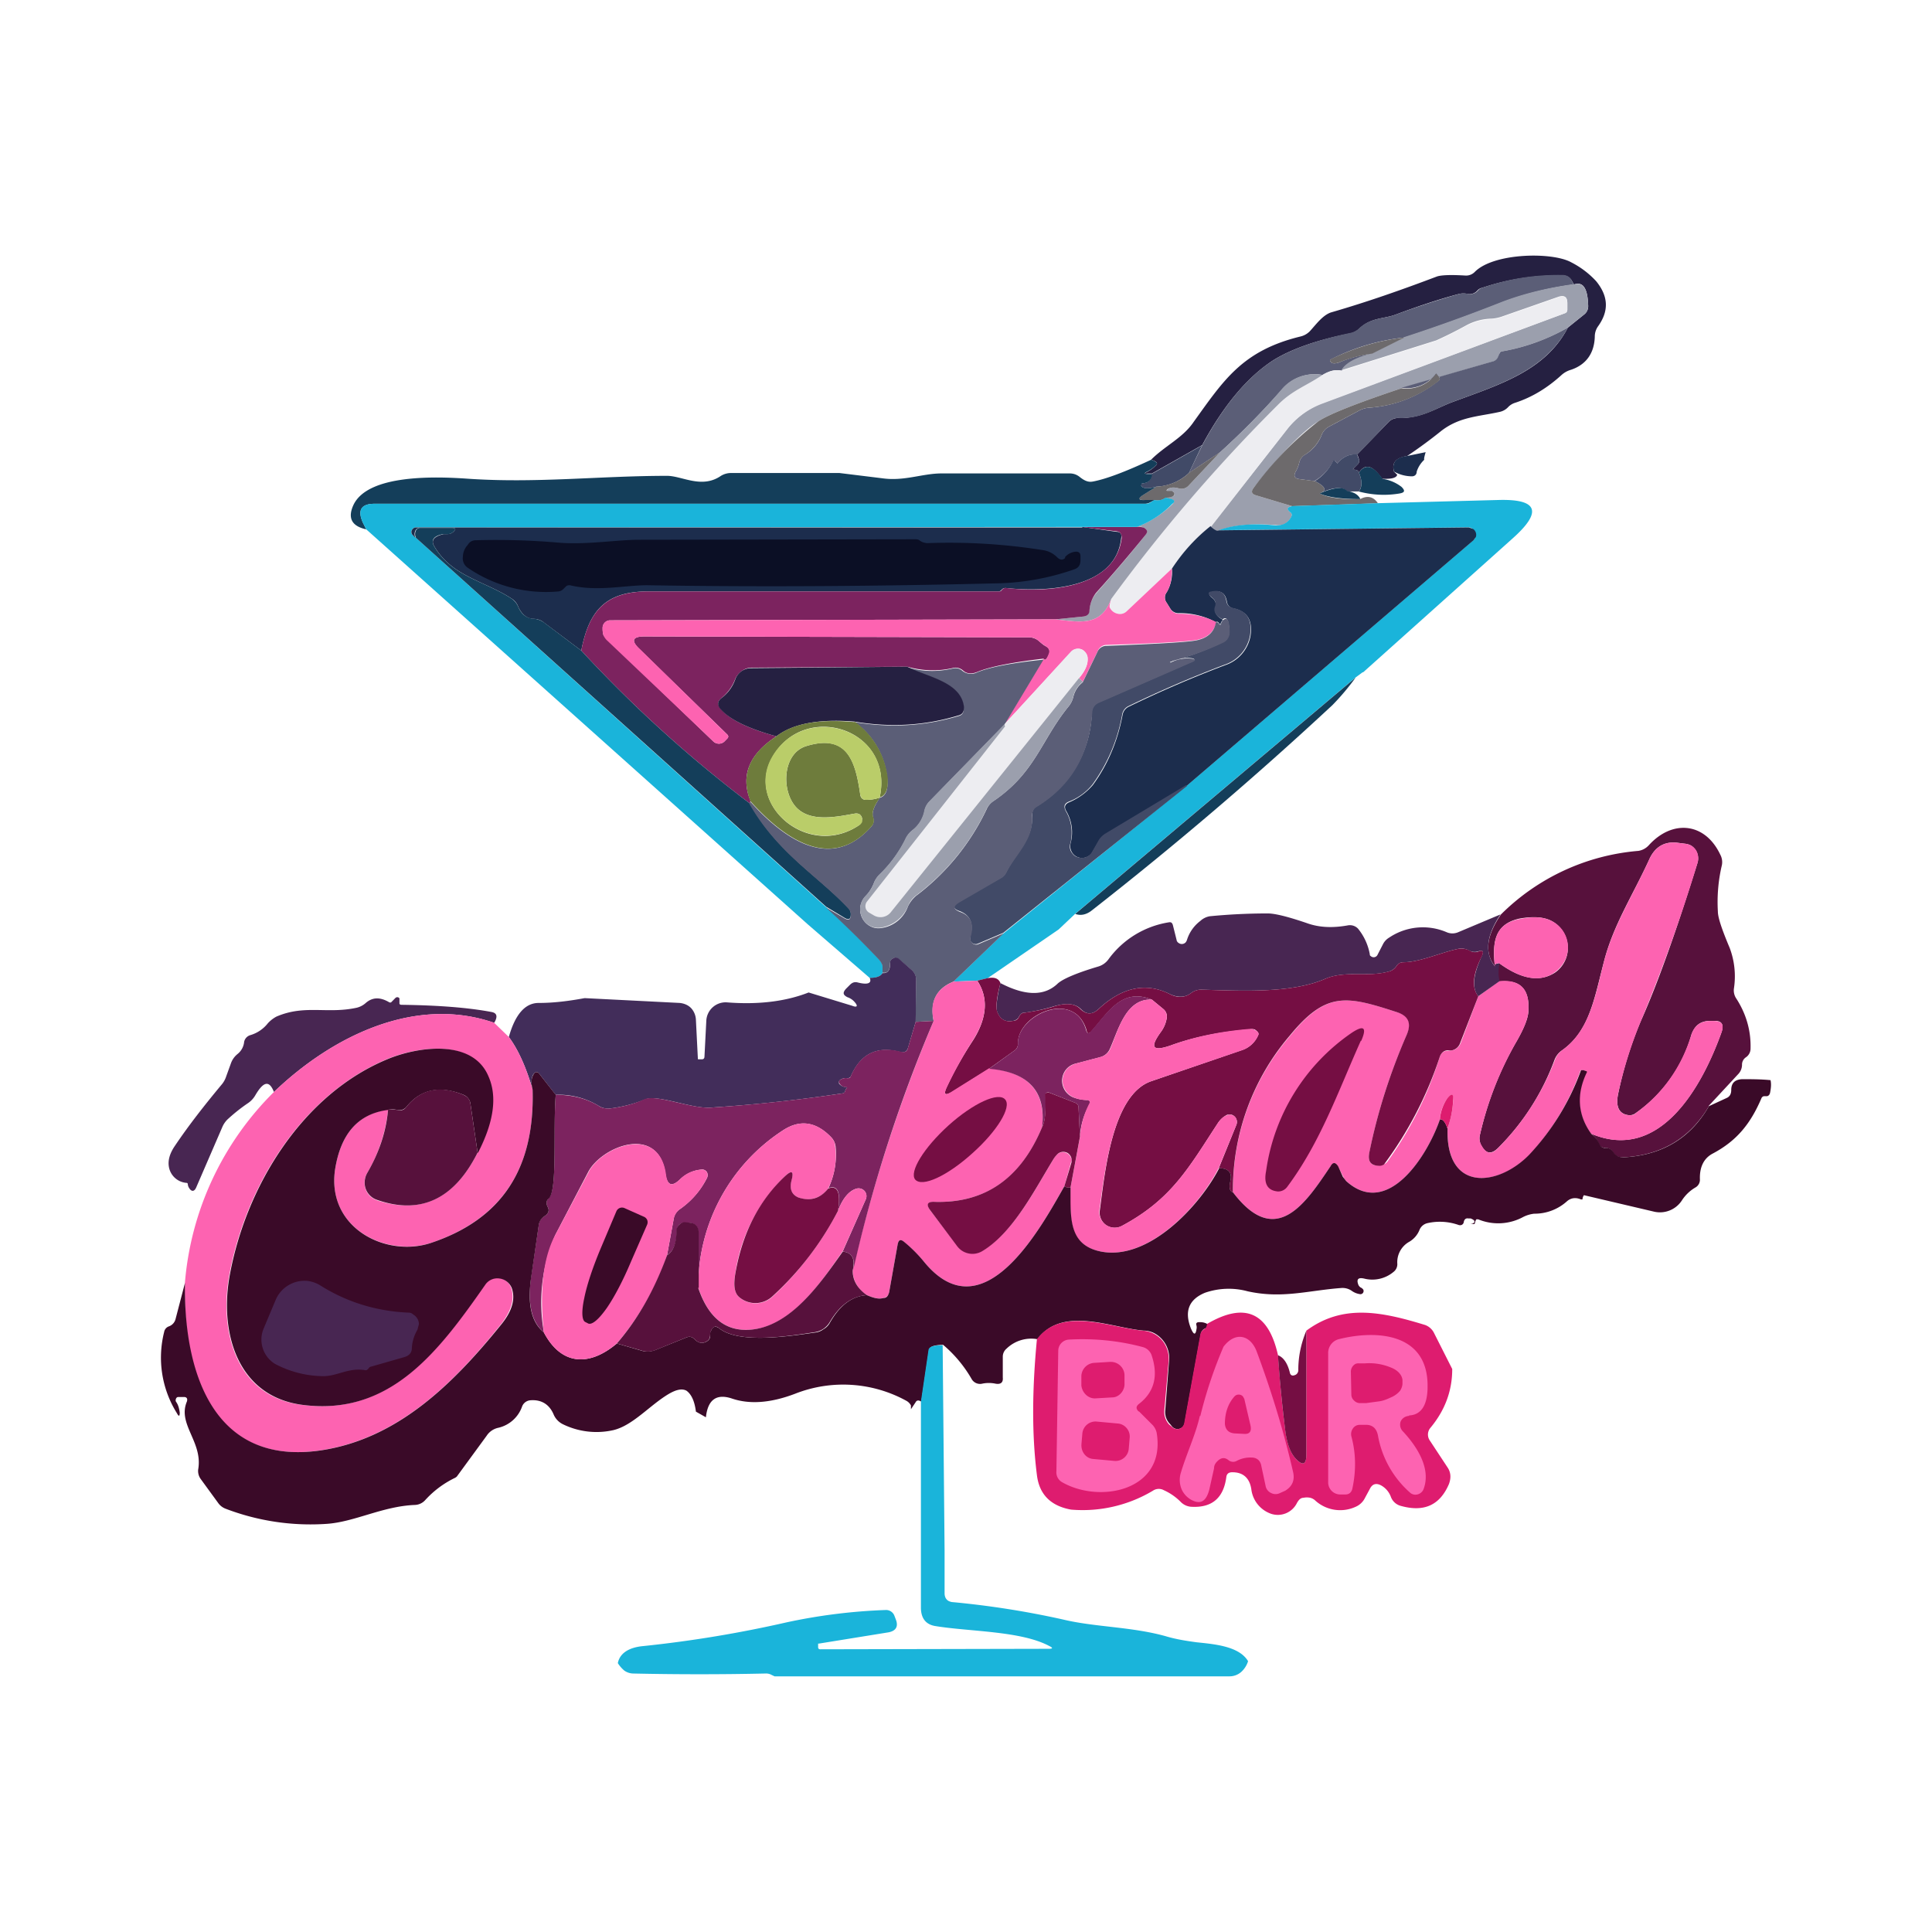 <svg xmlns="http://www.w3.org/2000/svg" xmlns:xlink="http://www.w3.org/1999/xlink" width="24" height="24" viewBox="0 0 24 24"><g fill="none"><path fill="#252041" d="M17.481 5.664c-.141.024-.194.082-.165.194l.03.03q.018.01 0 .029c-.024.024-.077.035-.177.03c-.117-.165-.206-.195-.288-.077c-.006-.024-.03-.035-.059-.035c-.017 0-.017 0-.006-.018l.053-.053a.06.06 0 0 0 .012-.059a.2.2 0 0 0-.023-.059l.394-.406a.16.16 0 0 1 .117-.047c.288.006.47-.123.677-.2c.588-.217 1.153-.388 1.43-.923l.205-.165a.13.13 0 0 0 .047-.118c-.006-.206-.064-.294-.176-.253l-.03-.053a.12.12 0 0 0-.105-.058a2.9 2.9 0 0 0-1.006.153a.1.1 0 0 0-.06.035a.13.13 0 0 1-.117.041a.24.24 0 0 0-.112 0c-.264.07-.523.159-.776.253c-.147.059-.312.035-.46.177a.23.23 0 0 1-.105.058c-.424.083-.747.2-.965.336c-.317.206-.612.553-.882 1.053l-.624.353h-.053q-.07.01 0-.024a.4.4 0 0 0 .112-.088c.012-.018-.006-.041-.07-.059c.176-.176.394-.27.529-.47c.37-.512.6-.883 1.323-1.06a.24.24 0 0 0 .118-.064c.077-.083.159-.2.265-.236c.447-.129.882-.282 1.318-.447q.087-.027.353-.011a.15.15 0 0 0 .117-.047c.236-.236.96-.248 1.195-.118a1.1 1.1 0 0 1 .311.235c.153.188.16.37.024.56a.22.22 0 0 0-.041.129c-.006.205-.106.347-.294.411a.3.3 0 0 0-.124.07c-.17.154-.359.272-.576.342a.2.2 0 0 0-.083.053a.2.2 0 0 1-.106.059c-.265.059-.494.059-.723.235a6 6 0 0 1-.424.312"/><path fill="#5B5E77" d="M19.552 3.534a4 4 0 0 0-.9.224q-.607.24-1.206.435a2.6 2.6 0 0 0-.9.265c-.03.012-.03.024-.006.047q.027.018.088 0a1.5 1.5 0 0 1 .418-.112c-.206.06-.335.124-.377.212c-.076-.018-.153 0-.24.053a.53.53 0 0 0-.5.177a10 10 0 0 1-.771.782l-.389.259l.17-.353q.4-.74.877-1.047c.218-.136.542-.253.965-.342a.23.23 0 0 0 .106-.058c.147-.136.312-.112.459-.171q.38-.14.776-.253q.06-.015.118 0a.13.13 0 0 0 .118-.041a.1.1 0 0 1 .053-.035c.321-.113.66-.167 1-.16a.12.12 0 0 1 .112.065l.029.06z"/><path fill="#9B9FAD" d="M19.552 3.534c.112-.035.17.048.177.26c0 .046-.012.082-.048.111l-.206.165a2.5 2.5 0 0 1-.811.294a.04.04 0 0 0-.036.023l-.011.042a.09.09 0 0 1-.06.058l-1.146.336q-.84.28-1.036.412c-.188.117-.459.394-.8.823c-.035.047-.03.077.024.094l.453.136c-.06.011-.071.035-.024.076c.024.018.024.035.012.059q-.063.116-.188.1c-.289-.024-.53 0-.706.065q-.037.024-.106-.047l.947-1.206a1 1 0 0 1 .447-.33l3-1.112q.036-.01.036-.047v-.082q.001-.114-.112-.077l-.706.247a.5.5 0 0 1-.118.024a.7.7 0 0 0-.317.082a5 5 0 0 1-.377.189l-1.177.37q.072-.132.383-.212l.4-.2q.598-.195 1.206-.435q.389-.151.9-.223z"/><path fill="#EDEDF1" d="M15.04 6.54a2 2 0 0 0-.482.524l-.56.53a.12.12 0 0 1-.117.029a.14.14 0 0 1-.094-.076c0-.012 0-.047.018-.106a20.4 20.4 0 0 1 2.076-2.418c.177-.177.341-.23.547-.365q.131-.079.236-.053l1.176-.37c.03-.012.16-.071.377-.189a.8.8 0 0 1 .317-.082a.4.4 0 0 0 .118-.024l.706-.247q.113-.036.112.077v.076q0 .037-.035.047l-3 1.118a1 1 0 0 0-.448.324l-.941 1.206z"/><path fill="#5B5E77" d="M19.476 4.07c-.277.53-.841.706-1.43.923c-.206.077-.388.212-.67.2a.16.16 0 0 0-.124.047l-.394.412c-.088-.017-.165.018-.235.094c0 .012-.012.012-.018 0l-.024-.023h-.017a.6.6 0 0 1-.236.253l-.182-.024q-.099-.01-.047-.1a.4.4 0 0 0 .041-.106a.15.15 0 0 1 .065-.094a.5.5 0 0 0 .217-.259a.2.2 0 0 1 .089-.094l.376-.2a.3.3 0 0 1 .13-.035c.309-.023.603-.138.847-.33c.023-.017.03-.035.006-.058l-.03-.036a.45.45 0 0 1-.43.177l1.142-.33a.09.09 0 0 0 .059-.058l.018-.042a.04.04 0 0 1 .035-.023c.286-.05.56-.15.812-.294"/><path fill="#6D6A6C" d="m17.446 4.193l-.4.2a1.7 1.7 0 0 0-.418.112q-.061.018-.088 0c-.024-.024-.024-.035 0-.047c.294-.141.588-.23.906-.265"/><path fill="#9B9FAD" d="M16.428 4.658c-.2.135-.37.188-.547.365a20.4 20.4 0 0 0-2.077 2.418c-.13.353-.4.282-.694.253l.353-.036q.062-.008.07-.076a.37.37 0 0 1 .089-.218c.206-.235.412-.47.606-.718q.046-.059-.024-.094a.14.14 0 0 0-.082-.006a1.3 1.3 0 0 0 .441-.282c.03-.03.03-.053-.012-.059l-.07-.023a.3.3 0 0 0 .094-.018a.03.03 0 0 0 .012-.035a.03.03 0 0 0-.03-.024h-.047q-.034-.001 0-.03c.03-.023.077-.023.124-.011a.12.12 0 0 0 .135-.035l.388-.412c.265-.241.524-.5.765-.782a.53.53 0 0 1 .506-.177"/><path fill="#6D6A6C" d="M16.334 5.976c.135.07.153.118.059.153q.151.08.506.07c.088-.047.165-.029.218.053l-1.065.036l-.453-.136q-.079-.024-.024-.094a4.2 4.2 0 0 1 .8-.823q.196-.132 1.036-.412a.45.45 0 0 0 .43-.183l.028.036c.024.023.018.04 0 .059a1.56 1.56 0 0 1-.852.329a.3.3 0 0 0-.13.035l-.376.2a.2.2 0 0 0-.089.094a.52.52 0 0 1-.217.26a.15.15 0 0 0-.065.093a.4.4 0 0 1-.041.106q-.052.09.047.1z"/><path fill="#414A67" d="m14.934 5.529l-.165.347a.63.63 0 0 1-.406.17q-.151.043-.188-.011l-.006-.007l-.002-.008l.002-.008l.006-.007h.012c.082-.006.118-.047.118-.117l.635-.36z"/><path fill="#6D6A6C" d="m15.157 5.617l-.388.412a.12.12 0 0 1-.135.035c-.047-.012-.094-.012-.13.012q-.027.025.006.023h.047l.018.012a.03.03 0 0 1 .012.035l-.012.018a.2.2 0 0 1-.094.018a.16.16 0 0 1-.141.03h-.118c-.088 0-.094-.018-.018-.066l.16-.1q.245-.017.411-.176z"/><path fill="#414A67" d="m16.858 5.646l.023.06q.006.015.002.03a.1.1 0 0 1-.013.028l-.06.059q-.007.01.013.012c.029 0 .052.011.058.035q.061.148 0 .235h-.147c-.053-.059-.165-.059-.341.024c.094-.036.076-.083-.059-.153a.6.6 0 0 0 .224-.247q.008-.016.023-.006l.024.023q.01.018.017 0q.105-.115.236-.1"/><path fill="#1C2D4D" d="M17.71 5.617q-.026.087-.017.094a.35.35 0 0 0-.094.147c0 .036-.024.059-.059.059a.46.46 0 0 1-.223-.059q-.046-.168.164-.194z"/><path fill="#143E5A" d="M14.298 5.711c.06.018.083.041.071.059a.4.4 0 0 1-.118.088q-.061.029.006.03h.053q0 .106-.117.117q-.006 0-.011.003l-.007.01v.017q.036.053.188.012l-.159.1c-.076.047-.064.07.024.064h.117l-.058.03a.14.14 0 0 1-.07.017h-9.56q-.255-.001-.148.236l.041.082q-.273-.06-.158-.306c.182-.376 1-.353 1.423-.323c.847.058 1.642-.036 2.471-.036c.188 0 .43.165.67 0a.24.24 0 0 1 .13-.035h1.342l.529.065c.276.04.5-.06.741-.06h1.589q.07 0 .123.042c.059.047.106.07.165.059q.239-.044.723-.27m2.871.236a.5.5 0 0 1 .241.1c.047.047.042.07-.023.082c-.177.03-.347.018-.506-.024q.062-.086 0-.235c.082-.118.177-.088.294.077zm-.435.152c.088.012.141.048.165.1q-.355 0-.506-.07c.176-.077.294-.088.341-.03"/><path fill="#1AB4DA" d="m14.481 6.182l.07.017c.042.012.048.036.012.06a1.2 1.2 0 0 1-.44.287h-.677l-8.284.006a.06.06 0 0 0-.053.065c0 .012.012.018.018.03l.041.035l5.089 4.583c.23.205.447.423.659.647a.2.2 0 0 1 .047.082v.094q-.034.06-.159.06l-.77-.666L4.55 6.576l-.042-.082q-.107-.238.147-.236h9.56c.03 0 .053 0 .077-.017l.047-.03q.08.016.141-.03m2.447 2.17l-.088.065l-3.483 2.936l-.205.194l-.883.606l-.13.03l-.293.011l.623-.6l2.277-1.835l3.559-3.048a.094.094 0 0 0-.059-.159l-3.106.036q.28-.104.712-.06c.082 0 .147-.029.188-.105c.012-.024.012-.041-.012-.059c-.047-.041-.041-.059.024-.076l1.059-.036l1.506-.04q.732-.02.176.476l-1.859 1.665z"/><path fill="#1C2D4D" d="m13.446 6.546l.423.06c.047 0 .07.029.059.076c-.065.63-.918.676-1.43.623a.06.06 0 0 0-.058.024a.05.05 0 0 1-.036.018H8.051c-.53 0-.735.24-.83.735l-.47-.353a.2.2 0 0 0-.118-.041c-.088 0-.153-.06-.194-.147a.2.2 0 0 0-.076-.1c-.336-.224-.753-.277-.971-.66q-.06-.104.118-.146h.029c.035 0 .059 0 .094-.03c.035-.035.03-.047-.023-.047h-.395a.06.06 0 0 0-.053.03a.1.1 0 0 0 0 .094l-.035-.036a.05.05 0 0 1-.012-.058a.06.06 0 0 1 .047-.036h8.284z"/><path fill="#7C235F" d="M13.44 6.547h.682c.024-.006.047 0 .082.005c.047.024.06.053.024.095c-.194.24-.4.482-.612.717a.4.4 0 0 0-.082.218c0 .047-.03.07-.07.076l-.354.036l-5.53.012a.094.094 0 0 0-.094.094c0 .029 0 .058.012.094q.68.66 1.365 1.318a.1.1 0 0 0 .135 0l.035-.036q.027-.026 0-.053L7.945 8.064q-.166-.159.065-.158l4.777.011a.2.2 0 0 1 .106.036c.035.029.064.058.1.076c.04.024.058.059.035.106c-.03.059-.047.076-.065.047q-.592.069-.823.165q-.107.044-.177-.018a.14.14 0 0 0-.13-.03q-.273.063-.564-.017l-1.936.012a.2.2 0 0 0-.117.041a.23.23 0 0 0-.083.1a.56.56 0 0 1-.176.241c-.041.035-.047.07-.012.118q.151.203.7.353q-.51.333-.323.8l-.006.035a16 16 0 0 1-2.095-1.9c.095-.494.3-.73.824-.735h4.353c.024 0 .036 0 .047-.018a.06.06 0 0 1 .06-.024c.505.06 1.352.006 1.429-.623c0-.047-.018-.077-.065-.082z"/><path fill="#1C2D4D" d="M15.04 6.54c.053.048.082.06.1.048l3.106-.036l.053.018a.09.09 0 0 1 .035.1l-.029.041l-3.56 3.048l-1 .6a.25.25 0 0 0-.093.088l-.083.141a.15.15 0 0 1-.207.047a.15.15 0 0 1-.063-.159a.52.52 0 0 0-.053-.4q-.046-.078.041-.112a.8.8 0 0 0 .288-.211c.177-.242.306-.53.37-.871a.14.14 0 0 1 .083-.106q.581-.282 1.188-.512a.47.47 0 0 0 .318-.364c.03-.195-.041-.306-.212-.342a.1.1 0 0 1-.082-.088q-.026-.151-.177-.118q-.068.008-.023.06l.035.029c.024.03.036.059.024.1q-.028.096.094.159a.1.1 0 0 0-.03.047q0 .017-.017 0c-.012-.024-.03-.03-.041-.018a.94.94 0 0 0-.465-.112a.12.12 0 0 1-.1-.053l-.047-.076a.106.106 0 0 1 0-.13a.5.5 0 0 0 .065-.294q.201-.308.482-.53z"/><path fill="#143E5A" d="M7.221 8.082c.64.694 1.342 1.33 2.095 1.9c.353.624.847.894 1.23 1.306a.1.1 0 0 1 .023.07c0 .06-.024.071-.07.048l-.236-.142l-5.095-4.582a.1.1 0 0 1 0-.094a.06.06 0 0 1 .047-.03h.394c.053 0 .06.012.024.047a.11.11 0 0 1-.094.03h-.035c-.118.023-.153.076-.112.147c.217.382.635.435.97.659c.036.029.06.058.077.1c.041.094.106.14.194.147c.041 0 .082.017.118.04z"/><path fill="#0B0F25" d="M13.228 6.923a.2.2 0 0 1 .135-.07q.06-.002.059.058v.047c0 .06-.024.094-.07.112a3.1 3.1 0 0 1-.99.177c-1.44.035-2.882.047-4.323.023c-.277 0-.624.082-.959 0c-.018 0-.035 0-.053.018l-.03.03a.1.1 0 0 1-.058.029a1.72 1.72 0 0 1-1.13-.295a.14.14 0 0 1-.059-.135a.22.22 0 0 1 .06-.147q.035-.06.105-.059a9 9 0 0 1 1.024.03c.341.029.723-.036 1-.036l3.424-.006c.023 0 .047 0 .065.018q.042.028.093.03a7.4 7.4 0 0 1 1.442.088c.07.011.13.047.176.094q.052.045.095 0z"/><path fill="#FD63B1" d="M14.558 7.058c0 .13-.018.224-.065.3a.106.106 0 0 0 0 .13l.047.076a.12.12 0 0 0 .1.06c.17 0 .323.029.47.105c-.035.13-.117.2-.264.224q-.238.033-1.1.058a.12.12 0 0 0-.112.083l-.183.376l-.047-.047c.077-.094.118-.176.106-.259a.1.1 0 0 0-.03-.058a.1.1 0 0 0-.052-.042a.12.12 0 0 0-.118.03l-.83.9l.483-.812q.026.043.059-.047q.034-.07-.03-.106a1 1 0 0 1-.1-.076a.17.17 0 0 0-.105-.036L8.01 7.906c-.153 0-.177.052-.06.158l1.083 1.06q.027.026 0 .052l-.035.036a.1.1 0 0 1-.135 0L7.55 7.964a.2.2 0 0 1-.053-.07a.3.3 0 0 1-.012-.094a.094.094 0 0 1 .094-.094l5.53-.012c.294.03.565.1.694-.253q-.026.088-.017.106a.14.14 0 0 0 .094.076a.12.12 0 0 0 .117-.03l.56-.529z"/><path fill="#414A67" d="m14.746 9.764l-2.283 1.824l-.317.135a.07.07 0 0 1-.058-.002a.07.07 0 0 1-.037-.045v-.04q.072-.24-.129-.318c-.088-.03-.088-.065-.012-.118l.53-.3a.16.16 0 0 0 .059-.065c.117-.241.34-.412.323-.712c0-.047.012-.082.053-.106a1.4 1.4 0 0 0 .688-1.176c.006-.059.036-.094.089-.118l1.159-.506c.04-.017.035-.035-.012-.041a.45.45 0 0 0-.26.047h-.011v-.012h.006q.29-.059.659-.235a.14.14 0 0 0 .076-.13c0-.14-.03-.194-.082-.152c-.082-.042-.118-.095-.094-.16a.09.09 0 0 0-.024-.1l-.035-.029q-.045-.052.018-.058q.157-.035.182.117q.01.071.082.088c.177.036.242.148.212.342a.47.47 0 0 1-.318.364q-.607.23-1.188.512a.14.14 0 0 0-.082.106a2.1 2.1 0 0 1-.37.87a.7.7 0 0 1-.295.213c-.053.023-.065.058-.035.117c.07.118.088.253.059.394a.13.13 0 0 0 .005.106c.018.03.042.06.077.07a.15.15 0 0 0 .182-.058l.083-.147a.25.25 0 0 1 .088-.088l1-.6z"/><path fill="#5B5E77" d="M15.193 7.705q.08-.072.082.147a.14.14 0 0 1-.077.13q-.32.153-.664.235v.012h.011a.46.46 0 0 1 .26-.047c.046.006.052.023.011.041l-1.159.506a.13.13 0 0 0-.088.118c-.035.53-.265.917-.689 1.176q-.059.036-.058.106c.023.3-.194.47-.318.706a.16.16 0 0 1-.059.07l-.53.307c-.076.047-.076.082.013.117q.201.072.129.312a.1.1 0 0 0-.001.038q.005.019.019.033a.07.07 0 0 0 .076.018l.318-.136l-.624.6c-.218.088-.294.253-.247.488l-.224.012l.006-.512a.16.16 0 0 0-.059-.135l-.158-.135a.06.06 0 0 0-.07-.006a.06.06 0 0 0-.027.024a.1.1 0 0 0-.01.034q.002.135-.093.118V12a.2.2 0 0 0-.047-.082q-.317-.336-.66-.648l.242.142c.047.023.07.011.07-.048a.1.1 0 0 0-.023-.07c-.382-.412-.877-.683-1.235-1.306l.011-.03c.412.46 1 .883 1.506.306a.11.11 0 0 0 .018-.112c-.018-.058.012-.135.082-.24q.114-.034.095-.236a.97.97 0 0 0-.406-.706c.458.077.882.047 1.294-.076q.07-.018.059-.106c-.03-.312-.442-.37-.7-.5c.194.059.382.059.564.017a.13.13 0 0 1 .124.03a.17.17 0 0 0 .182.017q.231-.096.824-.158L12.48 9l-.936.959a.24.24 0 0 0-.059.117a.4.4 0 0 1-.153.241a.3.3 0 0 0-.088.118a1.6 1.6 0 0 1-.318.43a.3.3 0 0 0-.07.105a.5.5 0 0 1-.106.165a.236.236 0 0 0 .059.37q.063.034.135.024a.41.41 0 0 0 .335-.27a.4.4 0 0 1 .1-.13c.375-.282.676-.652.877-1.076a.23.23 0 0 1 .082-.1c.524-.353.595-.76.936-1.177a.3.3 0 0 0 .059-.118a.32.32 0 0 1 .117-.182l.182-.376a.12.12 0 0 1 .118-.077c.57-.023.941-.041 1.095-.065c.14-.023.235-.094.258-.223c.012-.012.03-.006.041.017q.016.018.024 0c0-.017.012-.035.024-.047"/><path fill="#EDEDF1" d="m13.405 8.423l-2.342 2.912a.17.17 0 0 1-.218.035l-.053-.029a.1.1 0 0 1-.041-.065a.1.1 0 0 1 0-.04a.1.1 0 0 1 .018-.036l1.718-2.177v-.012l-.006-.017l.823-.9a.12.12 0 0 1 .124-.03a.12.12 0 0 1 .082.1c.006.083-.023.165-.105.26"/><path fill="#252041" d="M11.269 8.282c.258.13.67.188.706.5c0 .059-.018.094-.071.106c-.406.123-.83.153-1.288.076q-.663-.054-.971.183q-.547-.15-.706-.353c-.03-.047-.023-.083.018-.118a.5.5 0 0 0 .176-.235a.21.21 0 0 1 .2-.141l1.941-.018z"/><path fill="#9B9FAD" d="m13.404 8.423l.047.047a.32.32 0 0 0-.117.177a.3.3 0 0 1-.06.13c-.34.411-.411.823-.934 1.176a.24.24 0 0 0-.083.094a2.9 2.9 0 0 1-.876 1.076a.3.3 0 0 0-.1.13a.44.44 0 0 1-.336.27a.22.22 0 0 1-.235-.123a.235.235 0 0 1 .041-.27a.44.44 0 0 0 .106-.165a.3.3 0 0 1 .07-.106q.195-.187.318-.436a.3.3 0 0 1 .088-.111a.4.4 0 0 0 .147-.236a.24.24 0 0 1 .065-.123l.936-.96v.018l.005.012L10.77 11.2a.093.093 0 0 0 .023.135l.06.035a.164.164 0 0 0 .21-.035z"/><path fill="#143E5A" d="M16.84 8.417a3 3 0 0 1-.288.342a46 46 0 0 1-3 2.559q-.098.07-.195.035z"/><path fill="#6E7C3C" d="M10.616 8.964a1 1 0 0 1 .412.706c.006.136-.024.212-.1.236c.182-.86-.941-1.206-1.336-.495c-.335.595.453 1.26 1.077.842a.1.1 0 0 0 .035-.042l.006-.04a.08.08 0 0 0-.03-.054a.1.1 0 0 0-.027-.011a.1.1 0 0 0-.031 0c-.224.04-.524.105-.706-.053c-.212-.183-.212-.683.094-.783c.518-.164.618.189.677.606c.006.035.029.06.07.06a.5.5 0 0 0 .177-.03c-.077.105-.106.188-.088.24a.11.11 0 0 1-.018.118c-.506.577-1.094.148-1.506-.311q-.187-.479.323-.806c.2-.16.53-.218.97-.177z"/><path fill="#BACD69" d="M10.934 9.906a.5.5 0 0 1-.177.03c-.041 0-.059-.025-.07-.06c-.06-.417-.16-.765-.677-.606c-.306.1-.306.6-.094.783c.182.158.482.094.706.053c.018 0 .04 0 .059.011q.019.018.029.053v.041a.1.1 0 0 1-.041.042c-.624.412-1.412-.247-1.083-.842c.4-.706 1.53-.364 1.342.495z"/><path fill="#57113C" d="M21.229 13.741c-.236.4-.589.612-1.071.636a.13.13 0 0 1-.118-.06a.11.11 0 0 0-.1-.058c-.035 0-.059-.012-.076-.047a.3.3 0 0 0-.1-.13c.858.365 1.382-.588 1.623-1.264c.03-.095 0-.142-.1-.136h-.058c-.112.006-.177.06-.218.171a1.78 1.78 0 0 1-.694.976a.12.12 0 0 1-.083.024c-.117-.012-.165-.1-.135-.253c.065-.318.159-.618.282-.912c.212-.47.447-1.135.706-1.97a.19.19 0 0 0-.076-.212a.2.2 0 0 0-.07-.024l-.095-.012c-.165-.023-.282.047-.353.194c-.206.454-.453.824-.57 1.289c-.118.447-.177.853-.518 1.094a.25.25 0 0 0-.094.118a3 3 0 0 1-.7 1.094q-.125.125-.206-.024a.18.18 0 0 1-.024-.123q.141-.628.459-1.177c.094-.164.147-.294.147-.388c.012-.265-.106-.382-.365-.353a.5.5 0 0 1 0-.23c.283.207.512.236.695.118a.37.37 0 0 0 .158-.335a.38.38 0 0 0-.2-.306c-.1-.053-.235-.059-.4-.03c-.317.071-.335.306-.306.589q-.195-.246.077-.641a2.74 2.74 0 0 1 1.706-.789a.22.22 0 0 0 .13-.07c.294-.324.7-.283.888.117c.023.042.03.095.017.142a2 2 0 0 0-.047.564c0 .077.053.23.147.453a1 1 0 0 1 .053.5a.18.18 0 0 0 .03.13c.117.182.182.388.176.618a.13.13 0 0 1-.059.111a.11.11 0 0 0-.047.095a.17.17 0 0 1-.04.105l-.377.406z"/><path fill="#FD63B1" d="M19.764 14.083q-.254-.354-.059-.76v-.017l-.04-.012h-.03a3.05 3.05 0 0 1-.642 1.06c-.388.387-1.035.458-1.011-.336c.04-.118.064-.23.07-.347c0-.088-.017-.094-.07-.03a.5.5 0 0 0-.095.265c-.152.447-.647 1.235-1.164.765a.2.2 0 0 1-.036-.053l-.064-.124q-.044-.087-.095-.005c-.305.452-.676 1.029-1.211.323c-.008-.711.243-1.4.706-1.941c.453-.56.706-.5 1.323-.3c.153.04.194.14.13.282q-.317.723-.465 1.465c-.024.117.024.17.13.159a.13.13 0 0 0 .094-.047q.432-.6.652-1.306a.1.1 0 0 1 .1-.071l.06-.006a.15.15 0 0 0 .1-.094l.217-.577l.259-.188c.259-.023.376.094.364.353c0 .1-.052.23-.146.394a4.2 4.2 0 0 0-.46 1.177a.17.17 0 0 0 .024.118c.059.105.124.117.206.03c.312-.313.547-.683.706-1.095a.25.25 0 0 1 .088-.118c.336-.241.406-.647.518-1.094c.118-.459.365-.835.57-1.288c.071-.147.189-.218.354-.194l.094.011a.18.18 0 0 1 .13.083a.2.2 0 0 1 .017.153a21 21 0 0 1-.706 1.97a5.4 5.4 0 0 0-.283.906c-.029.16.012.247.136.26c.03 0 .059 0 .082-.024c.335-.242.57-.571.694-.977q.052-.16.218-.17h.059c.1 0 .13.04.1.135c-.241.676-.765 1.63-1.624 1.265"/><path fill="#482652" d="M18.64 11.359c-.177.265-.2.476-.07.647c-.018-.018 0-.035.058-.041a.5.5 0 0 0 0 .223l-.265.188c-.082-.105-.064-.27.047-.505c.024-.053.012-.071-.047-.053a.14.14 0 0 1-.117-.012a.2.2 0 0 0-.136-.018c-.2.041-.476.165-.67.165a.1.1 0 0 0-.088.041a.17.17 0 0 1-.107.077c-.264.07-.529-.018-.782.088c-.43.188-1.076.147-1.541.135a.2.2 0 0 0-.124.041c-.076.06-.17.06-.27.012c-.295-.147-.594-.082-.883.189q-.113.105-.217 0q-.107-.108-.353-.03a2.4 2.4 0 0 1-.36.076c-.011 0-.017 0-.029.012a.1.1 0 0 0-.03.041a.1.1 0 0 1-.077.047q-.14.026-.193-.117c-.017-.053 0-.177.041-.353q.46.24.706.012c.06-.06.236-.136.512-.218a.24.24 0 0 0 .124-.088a1.15 1.15 0 0 1 .747-.46c.03-.005.041 0 .053.03l.047.188c0 .012.012.03.023.036a.066.066 0 0 0 .09-.006a.1.1 0 0 0 .016-.03a.47.47 0 0 1 .165-.235a.23.23 0 0 1 .118-.059q.36-.035.723-.035q.133.001.477.118c.159.059.33.064.517.03a.14.14 0 0 1 .124.04a.7.7 0 0 1 .147.318c0 .006 0 .018.012.024a.053.053 0 0 0 .082-.012l.07-.136a.2.2 0 0 1 .077-.082a.75.75 0 0 1 .718-.065a.18.18 0 0 0 .135 0z"/><path fill="#FD63B1" d="M18.623 11.965c-.053.005-.07.023-.053.04c-.03-.288-.012-.529.306-.588c.165-.035.294-.029.4.024a.365.365 0 0 1 .163.491a.4.4 0 0 1-.122.144c-.177.13-.412.095-.694-.111"/><path fill="#750E43" d="m18.364 12.376l-.224.577a.14.14 0 0 1-.1.094a.2.2 0 0 1-.053 0c-.047 0-.082.03-.1.076a4.7 4.7 0 0 1-.694 1.342a.1.1 0 0 1-.053.017c-.106 0-.153-.047-.13-.164q.15-.742.465-1.465c.06-.141.024-.235-.13-.282c-.617-.2-.87-.26-1.323.294a2.94 2.94 0 0 0-.706 1.947c-.04-.012-.053-.059-.03-.153c.019-.094-.028-.147-.146-.147l.217-.535a.095.095 0 0 0-.058-.13h-.053a.3.3 0 0 0-.118.106c-.365.559-.576.947-1.194 1.277a.19.19 0 0 1-.194-.012a.19.19 0 0 1-.077-.188c.06-.436.147-1.436.642-1.6l1.117-.383a.33.33 0 0 0 .212-.2c0-.018-.012-.035-.047-.059a.14.14 0 0 0-.07 0q-.546.043-.977.2c-.224.077-.26.024-.118-.17a.4.4 0 0 0 .07-.16a.12.12 0 0 0-.04-.123l-.142-.117c-.376-.153-.547.164-.753.394c-.029.035-.053.03-.059-.012c-.152-.518-.864-.194-.852.165c0 .035-.018.07-.048.088l-.311.223l-.471.295c-.077.04-.094.023-.059-.06c.077-.164.183-.364.33-.587c.176-.277.194-.53.053-.742l.123-.03c.088-.017.141 0 .165.06c-.047.176-.059.3-.041.353q.053.143.194.117q.051-.001.076-.047a.1.1 0 0 1 .03-.041l.013-.009l.016-.003c.118-.017.247-.04.365-.076c.159-.053.276-.041.341.03c.076.07.147.07.224 0c.288-.271.588-.336.882-.189c.1.053.194.047.27-.012a.2.2 0 0 1 .118-.041c.471.012 1.118.053 1.547-.135c.247-.106.518-.018.783-.089a.16.16 0 0 0 .106-.076c.023-.03.047-.041.088-.041c.194 0 .47-.124.67-.165a.23.23 0 0 1 .142.018a.12.12 0 0 0 .118.012q.077-.028.04.058c-.117.23-.129.395-.046.5"/><path fill="#422D5A" d="m11.375 12.694l-.094.318q-.018.069-.089.059q-.44-.125-.623.3q-.017.024-.041.023a.12.12 0 0 0-.095.024a.03.03 0 0 0-.011.017v.024c.023.03.053.041.088.047c.012 0 .018 0 .006.012a.1.1 0 0 0-.018.04c0 .012-.017.024-.03.024q-.82.124-1.64.177c-.236.018-.66-.17-.818-.1a1.7 1.7 0 0 1-.442.112a.22.22 0 0 1-.135-.036a.96.96 0 0 0-.53-.135l-.193-.247q-.045-.07-.089 0q-.033.07-.006.176c-.082-.276-.176-.488-.294-.647c.077-.276.2-.423.37-.423c.19 0 .377-.024.572-.06l1.182.06q.088.01.141.065a.23.23 0 0 1 .059.147l.024.476c0 .012 0 .012.011.012h.042q.027-.002.029-.03l.023-.447a.24.24 0 0 1 .259-.23c.383.03.724-.01 1.012-.123l.541.165c.06.024.077.006.03-.047a.2.2 0 0 0-.088-.059c-.06-.03-.06-.059-.018-.106l.047-.047c.03-.03.059-.041.1-.03c.118.03.177.012.147-.058q.124.001.159-.059q.096.008.094-.118a.06.06 0 0 1 .035-.064a.06.06 0 0 1 .07 0l.16.14a.16.16 0 0 1 .059.136z"/><path fill="#FD63B1" d="m11.845 12.194l.294-.012q.214.325-.058.748a5 5 0 0 0-.324.588c-.035.076-.018.094.059.047l.47-.294q.732.069.66.73c-.265.64-.707.946-1.336.929c-.088 0-.106.03-.053.106l.335.44a.235.235 0 0 0 .312.06c.383-.224.647-.753.883-1.136a.2.2 0 0 1 .059-.07a.106.106 0 0 1 .158.053a.05.05 0 0 1 0 .058l-.082.294c-.294.518-1.006 1.836-1.741.942a2 2 0 0 0-.248-.247c-.046-.041-.07-.03-.082.03l-.106.593a.08.08 0 0 1-.07.07c-.06.018-.124 0-.206-.034a.37.37 0 0 1-.177-.306q.371-1.599 1.006-3.1q-.079-.355.247-.489"/><path fill="#482652" d="M6.139 12.706c-.982-.341-2.012.165-2.736.859c-.058-.147-.129-.136-.235.047a.3.3 0 0 1-.082.088q-.134.09-.26.206a.3.3 0 0 0-.064.094l-.323.747c-.024.059-.06.059-.089.012a.1.1 0 0 1-.017-.047q0-.018-.018-.018a.24.24 0 0 1-.218-.206q-.017-.115.071-.247c.177-.264.377-.517.582-.764a.3.3 0 0 0 .06-.106l.058-.16a.26.26 0 0 1 .082-.117a.22.22 0 0 0 .083-.153a.11.11 0 0 1 .076-.082a.43.43 0 0 0 .218-.147a.4.4 0 0 1 .106-.083c.353-.153.63-.03 1-.111a.26.26 0 0 0 .112-.06c.082-.07.176-.076.294-.005h.018l.058-.059l.012-.006h.018l.017.012v.065c0 .011.012.017.024.017c.47.006.835.036 1.118.089q.105.018.035.135"/><path fill="#7C235F" d="M14.31 12.418c-.323-.018-.417.376-.523.612a.18.18 0 0 1-.112.1l-.312.082a.22.22 0 0 0-.117.07a.223.223 0 0 0 .082.348a.5.5 0 0 0 .176.035a.03.03 0 0 1 .035.018a.03.03 0 0 1 0 .029a.9.9 0 0 0-.123.412l-.018-.365a.06.06 0 0 0-.04-.059l-.33-.13a.04.04 0 0 0-.03.006l-.011.012v.024c.006.182 0 .312-.042.388c.053-.441-.17-.682-.658-.723l.311-.224a.1.1 0 0 0 .036-.038a.1.1 0 0 0 .011-.05c-.011-.353.706-.683.848-.165c.011.041.035.047.058.012c.212-.236.383-.547.76-.394"/><path fill="#FD63B1" d="m14.31 12.418l.141.117a.12.12 0 0 1 .041.118a.4.4 0 0 1-.07.165c-.142.194-.106.247.117.17q.431-.16.977-.206c.03 0 .053 0 .07.012q.055.025.048.059a.34.34 0 0 1-.206.194l-1.124.383c-.494.164-.582 1.164-.647 1.6a.194.194 0 0 0 .178.22a.2.2 0 0 0 .098-.02c.618-.33.83-.718 1.195-1.277c.04-.059.076-.088.117-.1a.1.1 0 0 1 .054-.004a.1.1 0 0 1 .046.028a.1.1 0 0 1 .012.1l-.217.53c-.242.482-.883 1.158-1.465 1.04c-.406-.076-.383-.423-.377-.794l.118-.63c.01-.15.052-.296.123-.429v-.012l-.017-.011l-.012-.006a.4.4 0 0 1-.177-.035a.22.22 0 0 1-.1-.089a.22.22 0 0 1 .018-.259a.25.25 0 0 1 .112-.07l.312-.083a.18.18 0 0 0 .117-.1c.1-.235.194-.629.518-.611m-8.171.288l.182.176c.118.16.212.371.294.647c.035.989-.388 1.618-1.265 1.912c-.559.177-1.294-.188-1.188-.911q.104-.67.659-.748a1.95 1.95 0 0 1-.259.789a.236.236 0 0 0 .035.288a.3.3 0 0 0 .089.053c.54.176.958-.018 1.247-.594c.194-.377.235-.694.13-.941c-.207-.483-.895-.371-1.26-.218c-1.047.441-1.747 1.565-1.953 2.67c-.135.718.088 1.53.912 1.624c1.094.136 1.688-.682 2.265-1.5a.18.18 0 0 1 .176-.076a.18.18 0 0 1 .147.123c.047.136 0 .288-.129.453c-.588.736-1.288 1.424-2.247 1.565c-1.348.194-1.706-1-1.677-2.082a3.77 3.77 0 0 1 1.106-2.371c.724-.694 1.753-1.2 2.736-.86"/><path fill="#7C235F" d="M11.598 12.682a18 18 0 0 0-1 3.1c.03-.14-.012-.223-.13-.235l.289-.653a.1.1 0 0 0-.018-.1a.1.1 0 0 0-.094-.03c-.094.024-.176.119-.235.277c.035-.23 0-.323-.118-.282a1 1 0 0 0 .088-.518a.2.2 0 0 0-.058-.117c-.189-.194-.389-.218-.595-.083a2.31 2.31 0 0 0-1.053 1.954v-.677c0-.082-.035-.118-.117-.13h-.053a.1.1 0 0 0-.065.024a.1.1 0 0 0-.03.065c0 .164-.046.27-.123.317l.082-.447a.18.18 0 0 1 .083-.13q.213-.152.33-.381a.08.08 0 0 0 0-.077a.07.07 0 0 0-.071-.03a.43.43 0 0 0-.265.124c-.1.094-.153.07-.177-.059c-.082-.647-.806-.347-.964-.03l-.406.777a2.1 2.1 0 0 0-.141 1.212c-.153-.13-.206-.353-.16-.688l.095-.647a.15.15 0 0 1 .064-.106c.06-.035.071-.076.048-.118c-.024-.047-.018-.082.017-.117c.106-.106.047-.883.083-1.277c.194 0 .37.041.529.135c.041.03.088.036.135.036c.153-.018.3-.053.442-.118c.158-.059.582.123.823.106a20 20 0 0 0 1.636-.177c.011 0 .023-.011.029-.023c0-.018.012-.03.018-.041c.011-.006.006-.012 0-.012a.1.1 0 0 1-.088-.047l-.006-.011v-.013c0-.005 0-.011.011-.017a.12.12 0 0 1 .095-.024c.017 0 .029 0 .04-.023c.118-.283.33-.383.624-.306c.047.011.077 0 .088-.053l.095-.318z"/><path fill="#750E43" d="M16.904 12.93c-.282.629-.5 1.258-.912 1.811a.14.14 0 0 1-.117.06q-.194-.017-.147-.254a2.5 2.5 0 0 1 1.065-1.718c.152-.1.188-.064.117.1z"/><path fill="#3A0A28" d="m5.933 14.318l-.088-.6a.14.14 0 0 0-.088-.118q-.441-.177-.706.147a.11.11 0 0 1-.112.041q-.09-.016-.118 0q-.554.07-.659.742c-.105.723.63 1.094 1.189.911c.882-.294 1.294-.923 1.265-1.906q-.028-.114.005-.176c.024-.053.06-.053.089-.006l.194.247c-.035.4.023 1.177-.083 1.283q-.052.042-.017.111c.023.042.012.083-.047.118a.16.16 0 0 0-.065.112l-.094.647c-.047.324 0 .553.159.682c.217.412.565.424.906.136l.323.094a.27.27 0 0 0 .153-.012l.394-.159c.036-.012.065-.006.095.024q.069.072.147.03q.054-.027.047-.09c0-.017 0-.035.011-.046c.024-.059.06-.059.1-.03c.248.2.889.095 1.195.053a.2.2 0 0 0 .1-.04a.2.2 0 0 0 .082-.083q.186-.326.459-.341c.082.035.147.053.206.035c.041 0 .059-.03.07-.07l.106-.595c.012-.059.036-.07.083-.03q.136.112.247.248c.735.894 1.447-.424 1.741-.941c.012.011.041.017.077.017c0 .37-.03.712.376.794c.588.118 1.224-.559 1.47-1.035c.113 0 .16.053.142.147c-.023.094-.012.141.03.153c.535.706.905.13 1.211-.324q.044-.08.095 0l.058.13l.041.053c.518.47 1.012-.318 1.165-.765q.052-.01.095.112c-.024.794.623.723 1.011.33c.286-.304.506-.662.647-1.054h.03l.035.012c.006 0 .012.012.006.018c-.13.27-.112.53.059.764a.3.3 0 0 1 .1.124q.025.054.076.047a.11.11 0 0 1 .1.059q.046.06.118.059q.721-.036 1.065-.636l.217-.1c.042-.017.06-.053.06-.1c0-.088.046-.13.135-.135c.111 0 .229 0 .353.012c.011.047.006.1-.006.159q-.009.034-.036.04h-.035a.04.04 0 0 0-.035.024c-.136.318-.306.53-.606.689c-.112.059-.165.17-.159.323a.11.11 0 0 1-.059.1a.5.5 0 0 0-.165.159a.325.325 0 0 1-.34.141l-.877-.206a.1.1 0 0 0-.018.053h-.018c-.07-.03-.13-.017-.176.024a.6.6 0 0 1-.406.153a.4.4 0 0 0-.135.04a.65.65 0 0 1-.56.03h-.023a.1.1 0 0 0-.017.041q0 .018-.018.018h-.047q.051-.002.059-.03l-.006-.017l-.018-.012l-.023-.011h-.03c-.03-.006-.053.011-.058.053c-.012.029-.036.035-.06.029a.7.7 0 0 0-.388-.024a.14.14 0 0 0-.1.083a.3.3 0 0 1-.135.153a.29.29 0 0 0-.141.27a.12.12 0 0 1-.047.1a.41.41 0 0 1-.365.083q-.114-.026-.07.082q.016.027.04.035l.018.018a.04.04 0 0 1-.006.047a.04.04 0 0 1-.029.012a.23.23 0 0 1-.106-.041a.2.2 0 0 0-.13-.036c-.411.03-.735.136-1.164.041a.9.9 0 0 0-.53.018q-.3.124-.176.441q.053.126.07.012a.1.1 0 0 0 0-.047a.04.04 0 0 1 0-.03l.014-.009l.016-.002c.03 0 .065 0 .106.024c0 .029-.012.052-.036.058a.09.09 0 0 0-.047.07l-.2 1.101a.09.09 0 0 1-.058.07a.09.09 0 0 1-.095-.023l-.029-.035a.21.21 0 0 1-.059-.17l.047-.607a.35.35 0 0 0-.188-.353a.3.3 0 0 0-.13-.03c-.405-.035-1.005-.311-1.317.107a.44.44 0 0 0-.383.117a.13.13 0 0 0-.047.1v.26c.006.058-.023.087-.088.076a.4.4 0 0 0-.17 0a.12.12 0 0 1-.13-.06a1.6 1.6 0 0 0-.353-.423q-.168.002-.176.065l-.095.641c-.035-.023-.058-.017-.07.006l-.059.088v-.047a.14.14 0 0 0-.059-.059a1.63 1.63 0 0 0-1.376-.088q-.459.176-.795.059q-.282-.09-.317.235l-.124-.07c-.017-.136-.059-.218-.117-.26c-.053-.029-.124-.017-.224.042c-.235.141-.441.388-.682.447a.95.95 0 0 1-.624-.07a.24.24 0 0 1-.118-.118c-.053-.13-.153-.194-.294-.182a.12.12 0 0 0-.1.076a.41.41 0 0 1-.294.265a.23.23 0 0 0-.147.1l-.37.506a.1.1 0 0 1-.024.017q-.212.103-.37.277a.18.18 0 0 1-.13.059c-.4.017-.747.212-1.094.235a2.95 2.95 0 0 1-1.254-.188a.2.2 0 0 1-.088-.065l-.223-.306a.17.17 0 0 1-.03-.117c.06-.342-.259-.56-.141-.842c.012-.035 0-.058-.035-.058h-.07a.03.03 0 0 0-.03.023a.04.04 0 0 0 0 .035c.03.041.04.088.047.136c0 .047-.012.053-.036.006a1.3 1.3 0 0 1-.158-1.007a.09.09 0 0 1 .058-.07a.13.13 0 0 0 .083-.088l.118-.453c-.018 1.082.335 2.276 1.682 2.082c.959-.141 1.653-.83 2.247-1.565q.202-.248.13-.453a.19.19 0 0 0-.147-.117a.18.18 0 0 0-.177.07c-.576.824-1.176 1.636-2.265 1.5c-.823-.1-1.047-.906-.912-1.623c.206-1.106.906-2.236 1.954-2.671c.364-.153 1.058-.265 1.258.212c.112.253.065.57-.129.947z"/><path fill="#57113C" d="M5.933 14.318c-.288.576-.706.776-1.247.588a.225.225 0 0 1-.155-.237a.24.24 0 0 1 .031-.098c.147-.253.235-.512.259-.789c.018-.005.059 0 .118.006q.069.019.111-.04c.177-.219.412-.271.706-.148c.053.024.083.059.089.118z"/><path fill="#750E43" d="m13.416 14.118l-.118.635c-.035 0-.059 0-.076-.018l.088-.294a.11.11 0 0 0-.047-.118a.11.11 0 0 0-.118.006a.3.3 0 0 0-.059.071c-.235.383-.5.912-.882 1.141a.237.237 0 0 1-.312-.058l-.335-.447c-.059-.077-.035-.112.059-.106q.934.025 1.33-.93c.04-.076.046-.206.035-.388v-.024l.017-.011l.012-.006h.018l.33.129a.06.06 0 0 1 .04.059l.018.365z"/><path fill="#DE1C6F" d="M17.981 14.018q-.043-.123-.094-.112a.54.54 0 0 1 .094-.265c.053-.065.077-.059.07.03q-.008.177-.07.347"/><path fill="#750E43" d="M12.075 14.33c.312-.277.494-.577.412-.671c-.083-.1-.4.047-.706.323c-.306.277-.489.577-.412.671c.088.1.4-.047.706-.323"/><path fill="#FD63B1" d="M10.286 14.765a.31.31 0 0 1-.365.112q-.132-.052-.088-.218c.03-.112 0-.124-.076-.053a2.1 2.1 0 0 0-.624 1.218c-.023.14-.012.235.047.288a.31.31 0 0 0 .418-.006c.33-.306.604-.666.812-1.065c.059-.158.141-.253.235-.276a.1.1 0 0 1 .094.03q.018.019.024.047a.1.1 0 0 1-.006.052l-.288.647c-.271.395-.642.942-1.148.977c-.305.023-.523-.147-.647-.524a2.31 2.31 0 0 1 1.053-1.953c.206-.135.406-.111.589.077c.035.035.058.076.058.117a.9.9 0 0 1-.088.53m-2 .83a3.3 3.3 0 0 1-.624 1.094c-.34.288-.688.276-.906-.136c-.058-.53-.005-.941.142-1.212l.411-.776c.153-.318.883-.612.965.03c.018.129.07.152.17.058a.4.4 0 0 1 .266-.123a.07.07 0 0 1 .07.029a.08.08 0 0 1 0 .077a1 1 0 0 1-.33.382a.2.2 0 0 0-.082.13z"/><path fill="#750E43" d="M10.287 14.765q.176-.069.123.276a3.8 3.8 0 0 1-.812 1.06a.31.31 0 0 1-.417.011c-.06-.053-.07-.147-.047-.288q.13-.759.623-1.218c.077-.07.106-.059.077.053q-.044.166.088.218c.147.047.27.011.37-.118z"/><path fill="#3A0A28" d="M7.992 15.112a.08.08 0 0 1 .047.041a.08.08 0 0 1 0 .06l-.2.458c-.094.224-.2.43-.3.576c-.1.142-.182.212-.23.195l-.035-.018c-.047-.018-.052-.13-.017-.294c.035-.177.112-.4.206-.624l.194-.459a.076.076 0 0 1 .1-.04z"/><path fill="#57113C" d="M8.674 16q.188.555.648.518c.506-.041.876-.588 1.147-.97c.117.011.159.094.123.235q0 .183.177.306c-.177.011-.335.117-.465.34a.26.26 0 0 1-.177.119c-.305.047-.94.152-1.194-.048c-.04-.035-.076-.023-.1.03a.1.1 0 0 0-.011.047c0 .041-.012.07-.048.088q-.077.044-.147-.03q-.042-.042-.094-.023l-.394.16a.24.24 0 0 1-.153.01l-.323-.093c.27-.312.47-.677.623-1.095q.117-.07.118-.317a.1.1 0 0 1 .035-.065a.1.1 0 0 1 .065-.03l.059.006q.116.008.117.13v.677z"/><path fill="#482652" d="M4.586 16.989a.1.1 0 0 1-.03.03a.04.04 0 0 1-.029 0c-.206-.03-.347.082-.523.076a1.3 1.3 0 0 1-.589-.153a.354.354 0 0 1-.141-.436l.153-.364a.39.39 0 0 1 .395-.23a.4.4 0 0 1 .152.053c.335.212.706.324 1.1.341c.024 0 .041.006.06.024a.14.14 0 0 1 .07.118l-.018.07a.5.5 0 0 0-.07.23c0 .058-.036.094-.095.111l-.412.118a.04.04 0 0 0-.023.012"/><path fill="#DE1C6F" d="M18.04 17.006q.001.404-.27.73a.13.13 0 0 0-.012.153l.224.34q.061.09.017.207c-.111.259-.306.353-.6.27a.18.18 0 0 1-.123-.117a.27.27 0 0 0-.118-.136c-.065-.035-.112-.017-.141.042l-.06.111a.23.23 0 0 1-.117.112a.46.46 0 0 1-.506-.082a.14.14 0 0 0-.058-.03a.2.2 0 0 0-.083 0c-.035 0-.059.024-.082.065a.265.265 0 0 1-.318.135a.37.37 0 0 1-.247-.294c-.018-.147-.1-.223-.235-.223q-.069-.002-.077.058q-.05.39-.43.371a.2.2 0 0 1-.135-.059a.7.7 0 0 0-.211-.147a.13.13 0 0 0-.136.006a1.7 1.7 0 0 1-1.017.235q-.38-.069-.424-.429c-.065-.512-.059-1.07 0-1.688c.312-.412.912-.142 1.318-.106a.34.34 0 0 1 .303.241q.022.07.015.141l-.053.606a.23.23 0 0 0 .059.177l.035.029a.09.09 0 0 0 .091.025a.09.09 0 0 0 .062-.072l.2-1.1a.1.1 0 0 1 .047-.065q.035-.019.035-.065q.705-.414.883.389c.023.323.052.647.094.959c.023.152.064.264.135.335c.082.082.123.059.123-.059V16.53c.453-.336.936-.236 1.477-.07a.2.2 0 0 1 .106.093z"/><path fill="#750E43" d="M16.228 16.53v1.541c0 .118-.041.141-.123.059c-.07-.07-.112-.177-.136-.335a17 17 0 0 1-.094-.96c.065.024.118.095.147.212c.006.036.03.048.06.036a.06.06 0 0 0 .034-.024a.07.07 0 0 0 .012-.047q.001-.245.1-.482"/><path fill="#FD63B1" d="m14.146 17.53l.176.176q.037.044.047.095c.118.717-.706.882-1.176.611a.14.14 0 0 1-.07-.135l.023-1.5a.14.14 0 0 1 .13-.136c.31-.017.623.012.928.095a.16.16 0 0 1 .1.094q.133.39-.158.612c-.036.03-.036.058 0 .094zm.765.059q.108-.441.288-.86c.147-.193.335-.146.412.06q.283.758.453 1.5q.033.15-.1.23l-.065.029a.12.12 0 0 1-.106 0a.12.12 0 0 1-.07-.083l-.054-.253c-.011-.07-.058-.106-.123-.106a.36.36 0 0 0-.182.041a.09.09 0 0 1-.106-.011c-.041-.03-.077-.03-.118 0c-.035.03-.059.059-.059.106l-.059.264c-.035.13-.094.177-.188.142a.28.28 0 0 1-.153-.142a.3.3 0 0 1-.012-.211c.07-.236.183-.471.236-.706zm2.594 0a.12.12 0 0 0-.106.07a.12.12 0 0 0 .03.124c.164.176.358.459.252.723a.11.11 0 0 1-.117.06a.1.1 0 0 1-.041-.018a1.23 1.23 0 0 1-.406-.718c-.018-.088-.071-.135-.16-.13h-.07a.1.1 0 0 0-.082.047a.12.12 0 0 0-.018.095c.059.217.059.435.012.653q-.018.07-.088.07h-.06a.15.15 0 0 1-.105-.041a.15.15 0 0 1-.047-.106v-1.606a.176.176 0 0 1 .135-.177c.47-.117 1.106-.076 1.1.589c0 .235-.082.353-.23.359z"/><path fill="#1AB4DA" d="m11.71 16.706l.024 2.56v.529c0 .03.012.059.023.07c.018.024.042.03.065.036a11 11 0 0 1 1.383.217c.394.095.847.089 1.27.206c.136.041.265.06.389.077c.217.023.529.047.64.235a.3.3 0 0 1-.088.136a.22.22 0 0 1-.147.052H9.622l-.036-.017a.14.14 0 0 0-.076-.018q-.819.018-1.647 0a.2.2 0 0 1-.106-.035a.4.4 0 0 1-.082-.094c.023-.118.129-.195.317-.212a15 15 0 0 0 1.777-.294A7 7 0 0 1 11.004 20a.11.11 0 0 1 .106.07l.018.047c.035.089 0 .142-.088.16l-.865.14h-.012v.047q.002.026.03.024l2.835-.006q.078 0 .006-.035c-.353-.188-.982-.177-1.412-.247c-.118-.018-.182-.094-.182-.23v-2.559l.094-.64q.008-.062.176-.06z"/><path fill="#DE1C6F" d="m13.786 16.918l-.194.012a.17.17 0 0 0-.159.176v.106c.012.094.089.165.177.159l.206-.012c.088 0 .159-.088.153-.176v-.106a.17.17 0 0 0-.177-.159zm2.995.124a.11.11 0 0 1 .059-.1a.1.1 0 0 1 .04-.006h.077a.7.7 0 0 1 .324.053c.088.035.135.094.141.153v.047q-.002.044-.03.088a.3.3 0 0 1-.1.076c-.04.018-.088.042-.146.053l-.177.024h-.076a.1.1 0 0 1-.07-.03a.1.1 0 0 1-.036-.07zm-1.324.335l.077.33q.024.114-.083.105l-.117-.006q-.107-.01-.118-.117c0-.13.035-.247.118-.341a.07.07 0 0 1 .053-.024a.07.07 0 0 1 .053.023zm-1.576.306l-.26-.024a.164.164 0 0 0-.176.153l-.011.13c-.006.094.058.176.147.182l.264.024a.165.165 0 0 0 .177-.153l.011-.13a.16.16 0 0 0-.037-.124a.16.16 0 0 0-.115-.058"/></g></svg>